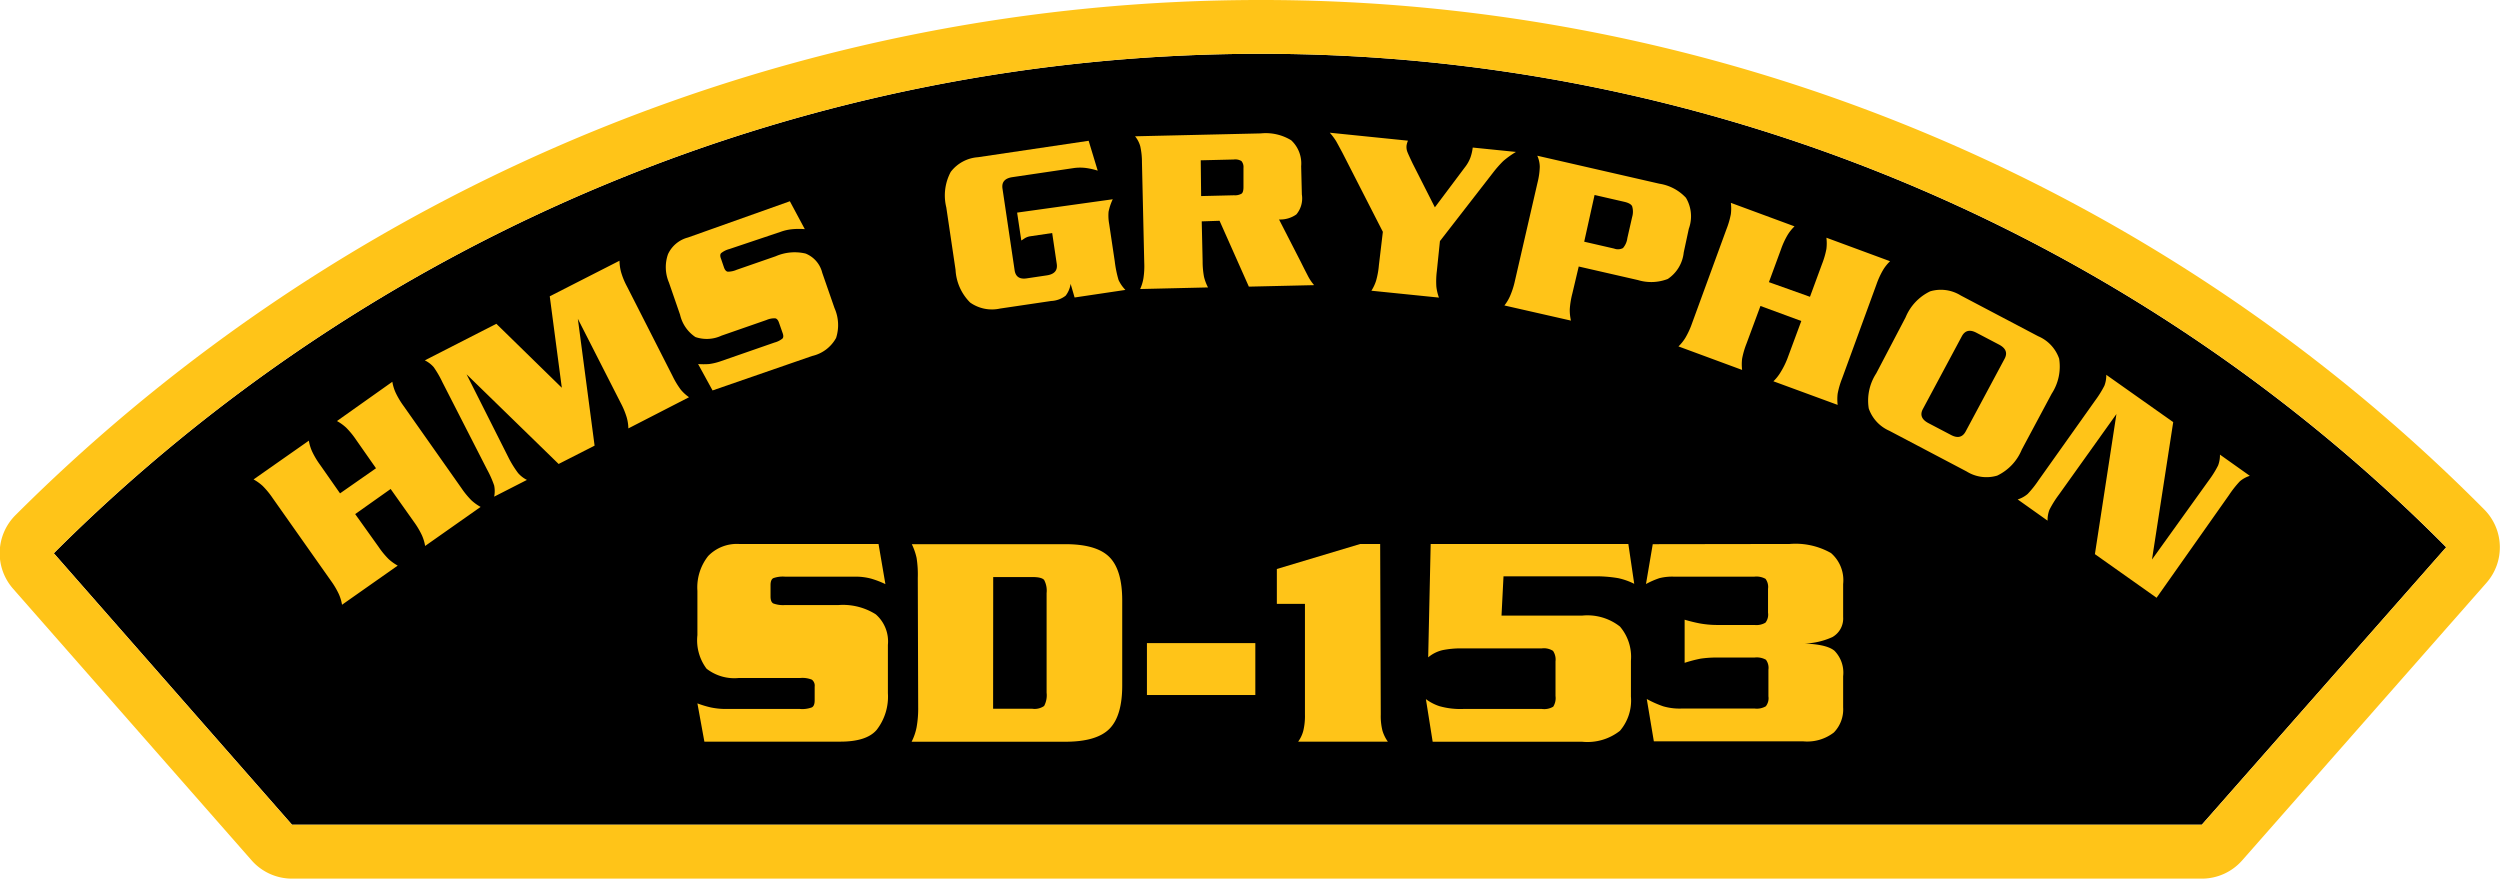 <svg id="Layer_1" data-name="Layer 1" xmlns="http://www.w3.org/2000/svg" viewBox="0 0 250.93 88.19"><defs><style>.cls-1{fill:#ffc418;}</style></defs><title>SD-153</title><path d="M5.4,55.53a171.41,171.41,0,0,1,121-50.13A167.4,167.4,0,0,1,245.53,54.93L221,82.78H29.31Z"/><path class="cls-1" d="M5.4,55.53a171.41,171.41,0,0,1,121-50.13A167.4,167.4,0,0,1,245.53,54.92L221,82.78H29.31ZM92.56,3.29a177,177,0,0,0-91,48.41,5.4,5.4,0,0,0-.25,7.39L25.25,86.35a5.4,5.4,0,0,0,4.06,1.84H221a5.39,5.39,0,0,0,4.05-1.83l24.52-27.86a5.39,5.39,0,0,0-.24-7.38A172.77,172.77,0,0,0,126.45,0,176.66,176.66,0,0,0,92.56,3.29"/><path class="cls-1" d="M37.74,47l-2-2.86a8.36,8.36,0,0,0-1-1.22,4.75,4.75,0,0,0-.92-.66l5.56-3.94a4.28,4.28,0,0,0,.33,1.09,8.23,8.23,0,0,0,.8,1.34L46.32,49a8.34,8.34,0,0,0,1,1.22,4.7,4.7,0,0,0,.92.66L42.67,54.8a4.29,4.29,0,0,0-.33-1.09,8.28,8.28,0,0,0-.8-1.34l-2.33-3.29L35.65,51.6,38,54.89a8.29,8.29,0,0,0,1,1.22,4.69,4.69,0,0,0,.92.66L34.33,60.7A4.3,4.3,0,0,0,34,59.61a8.2,8.2,0,0,0-.8-1.34L27.37,50a8.33,8.33,0,0,0-1-1.22,4.74,4.74,0,0,0-.92-.66L31,44.23a4.28,4.28,0,0,0,.33,1.09,8.2,8.2,0,0,0,.8,1.34l2,2.86Z"/><path class="cls-1" d="M55.18,29.74l7-3.57a4.66,4.66,0,0,0,.15,1.11,7.36,7.36,0,0,0,.6,1.47l4.58,9a8.41,8.41,0,0,0,.82,1.36,4.16,4.16,0,0,0,.83.76L63.07,43a4.29,4.29,0,0,0-.17-1.12,8.13,8.13,0,0,0-.6-1.44L58,32l1.68,12.73-3.61,1.84-9.24-9,4.25,8.44A10.43,10.43,0,0,0,52,47.48a2.89,2.89,0,0,0,.89.69l-3.29,1.68a2.84,2.84,0,0,0,0-1.12,10.27,10.27,0,0,0-.71-1.6l-4.48-8.76a10.29,10.29,0,0,0-.88-1.52,2.86,2.86,0,0,0-.89-.68l7.18-3.67,6.57,6.42Z"/><path class="cls-1" d="M80.78,23a7.14,7.14,0,0,0-1.18,0,4.69,4.69,0,0,0-1.25.27L73.2,25a2.21,2.21,0,0,0-.82.41q-.17.18,0,.59l.28.82c.09.27.22.42.38.45a2.2,2.2,0,0,0,.9-.19l3.92-1.36a4.77,4.77,0,0,1,3-.27,2.79,2.79,0,0,1,1.67,1.93l1.23,3.54a4.21,4.21,0,0,1,.16,3,3.67,3.67,0,0,1-2.4,1.81l-10,3.46-1.45-2.65a7.72,7.72,0,0,0,1.1,0,5.87,5.87,0,0,0,1.22-.3l5.35-1.86a2.12,2.12,0,0,0,.8-.4q.16-.18,0-.59l-.35-1q-.13-.39-.38-.44a2,2,0,0,0-.88.17l-4.51,1.57a3.51,3.51,0,0,1-2.62.14,3.68,3.68,0,0,1-1.54-2.24l-1.12-3.24a3.93,3.93,0,0,1-.09-2.84,3.05,3.05,0,0,1,2-1.67L79.28,20.2Z"/><path class="cls-1" d="M111.69,20a5.37,5.37,0,0,0-.42,1.25,4.59,4.59,0,0,0,.06,1.23l.56,3.75a11.38,11.38,0,0,0,.38,1.87,3.63,3.63,0,0,0,.69,1l-5.1.76-.4-1.37a2.51,2.51,0,0,1-.5,1.19,2.56,2.56,0,0,1-1.45.53l-5.13.76a3.79,3.79,0,0,1-3-.6,5,5,0,0,1-1.47-3.29l-.93-6.27a5,5,0,0,1,.45-3.56,3.77,3.77,0,0,1,2.73-1.47l11.11-1.65.91,3a6.76,6.76,0,0,0-1.12-.26,4.6,4.6,0,0,0-1.29,0l-6.15.91q-1.14.17-1,1.14l1.22,8.21q.15,1,1.28.8l1.95-.29q1.14-.17,1-1.14l-.46-3.11-2.16.32a1.49,1.49,0,0,0-.57.19l-.37.24-.42-2.8Z"/><path class="cls-1" d="M120.62,22.22l.09,4a8.36,8.36,0,0,0,.14,1.57,4.73,4.73,0,0,0,.4,1.06l-6.81.16a4.29,4.29,0,0,0,.33-1.09,8.12,8.12,0,0,0,.08-1.56l-.23-10.08a7.32,7.32,0,0,0-.17-1.6,2.78,2.78,0,0,0-.52-1l12.62-.29a4.88,4.88,0,0,1,3.05.69,3.18,3.18,0,0,1,1,2.61l.07,2.83a2.5,2.5,0,0,1-.55,2,2.8,2.8,0,0,1-1.74.51l2.19,4.27q.33.67.67,1.32a4.78,4.78,0,0,0,.66,1l-6.55.15-2.94-6.61Zm-.06-2.54,3.31-.08a1.3,1.3,0,0,0,.76-.17q.19-.16.18-.71l0-1.87a.93.93,0,0,0-.21-.69,1.23,1.23,0,0,0-.77-.15l-3.31.08Z"/><path class="cls-1" d="M138.8,23.27l-4.06-7.94q-.45-.84-.63-1.16a6.14,6.14,0,0,0-.64-.85l7.85.8a2.05,2.05,0,0,0-.14.47,1.38,1.38,0,0,0,.09.68q.12.3.52,1.14l2.23,4.4,3-4a3.62,3.62,0,0,0,.57-1,4.61,4.61,0,0,0,.23-1l4.34.44a9.06,9.06,0,0,0-1.27.91,11.32,11.32,0,0,0-1,1.13l-5.36,6.91-.31,3a8.32,8.32,0,0,0-.05,1.57,4.69,4.69,0,0,0,.26,1.1l-6.78-.69a4.29,4.29,0,0,0,.47-1,8.18,8.18,0,0,0,.28-1.54Z"/><path class="cls-1" d="M157.81,29.5a8.4,8.4,0,0,0-.25,1.56,4.69,4.69,0,0,0,.12,1.12L151,30.66a4.3,4.3,0,0,0,.59-1,8.14,8.14,0,0,0,.47-1.49l2.26-9.82a7.35,7.35,0,0,0,.23-1.6,2.79,2.79,0,0,0-.25-1.12l12.26,2.81a4.61,4.61,0,0,1,2.66,1.41,3.63,3.63,0,0,1,.29,3.11L169,25.33A3.65,3.65,0,0,1,167.4,28a4.6,4.6,0,0,1-3,.11l-5.94-1.36Zm1.2-5.24,3,.69a1.08,1.08,0,0,0,.89-.05,1.86,1.86,0,0,0,.44-1l.48-2.11a1.88,1.88,0,0,0,0-1.09q-.14-.29-.77-.44l-3-.69Z"/><path class="cls-1" d="M181.67,29.79l1.21-3.29a8.33,8.33,0,0,0,.44-1.51,4.7,4.7,0,0,0,0-1.13l6.39,2.36a4.31,4.31,0,0,0-.71.89,8.24,8.24,0,0,0-.65,1.42L184.89,38a8.33,8.33,0,0,0-.44,1.51,4.7,4.7,0,0,0,0,1.13L178,38.27a4.31,4.31,0,0,0,.71-.89A8.28,8.28,0,0,0,179.4,36l1.4-3.78-4.1-1.51-1.4,3.78a8.36,8.36,0,0,0-.44,1.51,4.7,4.7,0,0,0,0,1.13l-6.39-2.36a4.28,4.28,0,0,0,.71-.89,8.25,8.25,0,0,0,.65-1.42L173.29,23a8.36,8.36,0,0,0,.44-1.51,4.7,4.7,0,0,0,0-1.13l6.39,2.36a4.31,4.31,0,0,0-.71.89,8.17,8.17,0,0,0-.65,1.42l-1.21,3.29Z"/><path class="cls-1" d="M191.27,31.85a5,5,0,0,1,2.47-2.61,3.78,3.78,0,0,1,3.07.42l7.77,4.09A3.79,3.79,0,0,1,206.68,36a5,5,0,0,1-.75,3.52l-3,5.61a5,5,0,0,1-2.47,2.61,3.77,3.77,0,0,1-3.07-.42l-7.77-4.09A3.79,3.79,0,0,1,187.57,41a5,5,0,0,1,.75-3.52ZM193,41.06q-.46.87.56,1.41l2.25,1.18q1,.54,1.48-.33L201.21,36q.46-.87-.56-1.41l-2.25-1.18q-1-.54-1.48.33Z"/><path class="cls-1" d="M212.43,41.56l-5.79,8.11a10.28,10.28,0,0,0-.93,1.49,2.85,2.85,0,0,0-.19,1.1l-3-2.13a2.85,2.85,0,0,0,1-.55,10.3,10.3,0,0,0,1.09-1.37l5.68-8a10.42,10.42,0,0,0,.93-1.49,2.87,2.87,0,0,0,.19-1.1l6.72,4.75L216,56.16l5.7-7.94a10.24,10.24,0,0,0,.93-1.49,2.86,2.86,0,0,0,.19-1.1l3,2.13a2.86,2.86,0,0,0-1,.55,10.33,10.33,0,0,0-1.09,1.38L216.46,60l-6.19-4.38Z"/><path class="cls-1" d="M88.87,58.63a9.24,9.24,0,0,0-1.43-.55,6,6,0,0,0-1.64-.2h-7a2.87,2.87,0,0,0-1.18.15c-.19.1-.28.34-.28.71v1.12c0,.37.09.61.28.71a2.83,2.83,0,0,0,1.18.16h5.36a6.16,6.16,0,0,1,3.74.93,3.61,3.61,0,0,1,1.22,3.07v4.84A5.44,5.44,0,0,1,88,73.25Q87,74.44,84.34,74.44H70.7L70,70.6a10.13,10.13,0,0,0,1.36.41,7.48,7.48,0,0,0,1.61.15h7.32A2.73,2.73,0,0,0,81.49,71c.19-.1.28-.34.28-.71V68.92a.76.76,0,0,0-.28-.7,2.53,2.53,0,0,0-1.15-.17H74.17a4.54,4.54,0,0,1-3.25-.93A4.75,4.75,0,0,1,70,63.75V59.31a5.08,5.08,0,0,1,1.08-3.5,4,4,0,0,1,3.1-1.21h14Z"/><path class="cls-1" d="M92.12,58A10.74,10.74,0,0,0,92,56a6.11,6.11,0,0,0-.48-1.38h15.41q3.13,0,4.42,1.29t1.29,4.36V68.8q0,3.07-1.29,4.36t-4.42,1.29H91.5A5.52,5.52,0,0,0,92,73a10.61,10.61,0,0,0,.16-2Zm7.56,13.14h3.94a1.66,1.66,0,0,0,1.18-.28,2.27,2.27,0,0,0,.25-1.33v-10a2.28,2.28,0,0,0-.25-1.32q-.25-.29-1.18-.29H99.69Z"/><path class="cls-1" d="M115.12,64.55H126v5.21H115.12Z"/><path class="cls-1" d="M138.59,71.71a6,6,0,0,0,.17,1.63,3.75,3.75,0,0,0,.54,1.1h-9a3.28,3.28,0,0,0,.51-1.07,6.41,6.41,0,0,0,.17-1.66V60.61h-2.82v-3.5l8.37-2.51h2Z"/><path class="cls-1" d="M150.71,61.79h8.09a5.28,5.28,0,0,1,3.8,1.1,4.68,4.68,0,0,1,1.1,3.43v3.6a4.68,4.68,0,0,1-1.1,3.43,5.28,5.28,0,0,1-3.8,1.1h-15l-.68-4.28a4.67,4.67,0,0,0,1.36.71,7.72,7.72,0,0,0,2.39.28h7.9a1.76,1.76,0,0,0,1.13-.23,1.62,1.62,0,0,0,.23-1.07V66.38a1.56,1.56,0,0,0-.25-1.05,1.69,1.69,0,0,0-1.12-.25h-8a9.38,9.38,0,0,0-1.94.17,3.46,3.46,0,0,0-1.47.73l.25-11.38h19.84l.59,4a6.65,6.65,0,0,0-1.61-.57,13.1,13.1,0,0,0-2.51-.18h-9Z"/><path class="cls-1" d="M179.63,54.6a7.21,7.21,0,0,1,4.15.91A3.6,3.6,0,0,1,185,58.62v3.32a2.14,2.14,0,0,1-1.07,2,7.29,7.29,0,0,1-3.55.64q2.88,0,3.75.74a3.14,3.14,0,0,1,.87,2.55V71a3.32,3.32,0,0,1-.93,2.52,4.36,4.36,0,0,1-3.07.89H166l-.71-4.25a10.5,10.5,0,0,0,1.64.73,5.87,5.87,0,0,0,1.8.23h7.41a1.78,1.78,0,0,0,1.1-.23,1.31,1.31,0,0,0,.26-1V67.22a1.36,1.36,0,0,0-.25-1A1.88,1.88,0,0,0,176.1,66h-3.6a11.15,11.15,0,0,0-1.81.11,13.93,13.93,0,0,0-1.6.42V62.2a15.35,15.35,0,0,0,1.5.37,10.07,10.07,0,0,0,1.91.16h3.6a1.79,1.79,0,0,0,1.1-.23,1.31,1.31,0,0,0,.26-1V59.1a1.36,1.36,0,0,0-.25-1,1.88,1.88,0,0,0-1.12-.22H168a5.25,5.25,0,0,0-1.44.15,8.54,8.54,0,0,0-1.35.59l.68-4Z"/></svg>